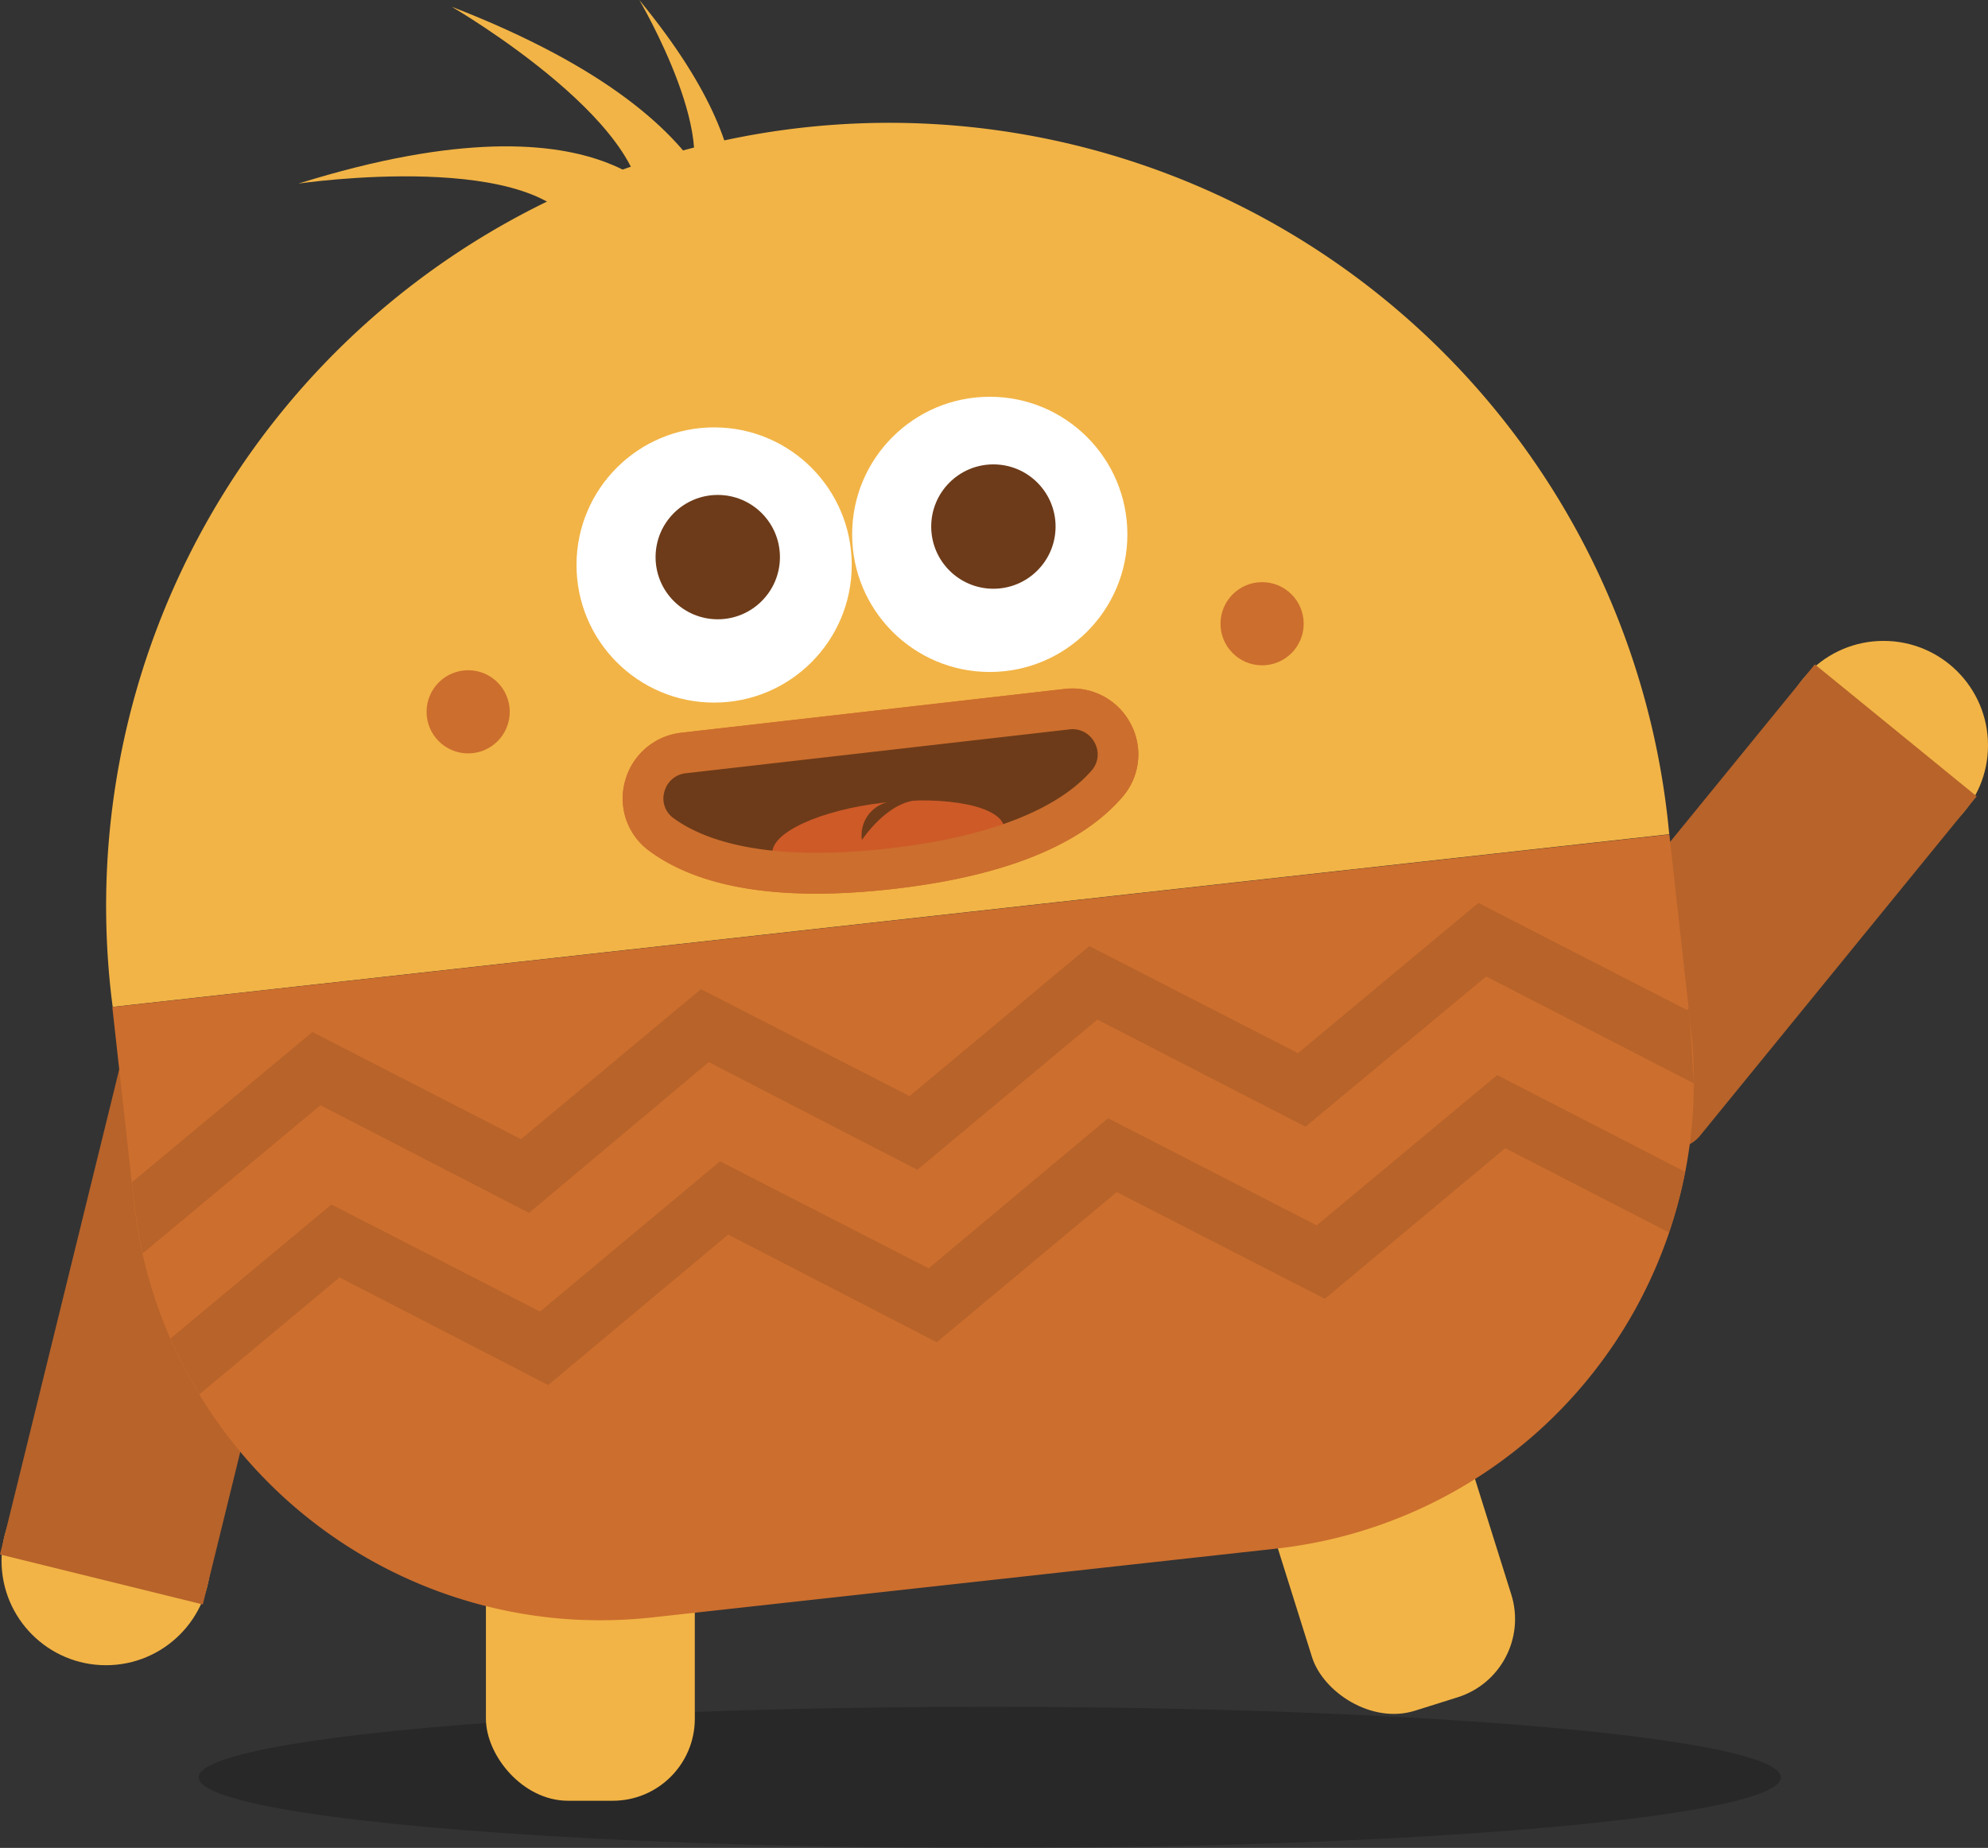 <svg xmlns="http://www.w3.org/2000/svg" viewBox="0 0 295.42 274.61"><rect x="0" y="0" width="295.42" height="274.61" fill="#333333" stroke="none"/><defs><style>.cls-1{fill:#f2b446;}.cls-2{fill:#6d3b19;}.cls-3{fill:#ce5a28;}.cls-4{fill:#cc6e2e;}.cls-5{opacity:0.22;}.cls-6{fill:#b7632a;}.cls-7{fill:#fff;}</style></defs><g id="Camada_2" data-name="Camada 2"><g id="Layer_1" data-name="Layer 1"><path class="cls-1" d="M247.83,121.8c.08.72.15,1.45.22,2.17L16.75,149.63q-.15-1.08-.27-2.16A116.38,116.38,0,1,1,247.83,121.8Z"/><path class="cls-2" d="M101.58,111.9l57-6.51a6.75,6.75,0,0,1,5.94,11.06c-4.47,5.19-13.62,10.53-32.11,12.64s-28.6-1-34.13-5.08A6.75,6.75,0,0,1,101.58,111.9Z"/><ellipse class="cls-3" cx="132.01" cy="124.96" rx="17.34" ry="5.73" transform="translate(-13.32 15.78) rotate(-6.51)"/><path class="cls-4" d="M132.76,132.1c-16.39,1.87-28.59,0-36.26-5.64a9.63,9.63,0,0,1-3.63-10.32,9.76,9.76,0,0,1,8.36-7.25l57-6.51a9.76,9.76,0,0,1,9.79,5.18,9.65,9.65,0,0,1-1.22,10.87C160.61,125.63,149.15,130.23,132.76,132.1Zm-30.84-17.19a3.68,3.68,0,0,0-3.2,2.78,3.57,3.57,0,0,0,1.35,3.88c4.4,3.22,13.53,6.62,32,4.51s26.6-7.47,30.16-11.6a3.59,3.59,0,0,0,.45-4.09,3.69,3.69,0,0,0-3.75-2Z"/><path class="cls-2" d="M101.58,111.9l57-6.51a6.75,6.75,0,0,1,5.94,11.06c-4.47,5.19-13.62,10.53-32.11,12.64s-28.6-1-34.13-5.08A6.75,6.75,0,0,1,101.58,111.9Z"/><ellipse class="cls-3" cx="132.01" cy="124.96" rx="17.34" ry="5.73" transform="translate(-13.32 15.78) rotate(-6.51)"/><path class="cls-4" d="M132.76,132.1c-16.39,1.87-28.59,0-36.26-5.64a9.63,9.63,0,0,1-3.63-10.32,9.76,9.76,0,0,1,8.36-7.25l57-6.51a9.76,9.76,0,0,1,9.79,5.18,9.65,9.65,0,0,1-1.22,10.87C160.61,125.63,149.15,130.23,132.76,132.1Zm-30.84-17.19a3.68,3.68,0,0,0-3.2,2.78,3.57,3.57,0,0,0,1.35,3.88c4.4,3.22,13.53,6.62,32,4.51s26.6-7.47,30.16-11.6a3.59,3.59,0,0,0,.45-4.09,3.69,3.69,0,0,0-3.75-2Z"/><ellipse class="cls-5" cx="147.08" cy="264.13" rx="117.56" ry="10.49"/><circle class="cls-1" cx="15.75" cy="231.94" r="15.52"/><path class="cls-6" d="M30.14,238.43,0,231l18.7-76.08c.62-2.52,3.48-4,6.35-3.29L40.18,175c2.88.7,4.72,3.34,4.1,5.86Z"/><circle class="cls-1" cx="279.9" cy="110.76" r="15.52"/><path class="cls-6" d="M293.74,118.34,269.69,98.73l-54.43,66.75a5.31,5.31,0,0,0,.89,7.42l29-3.46a5.29,5.29,0,0,0,7.44-.62Z"/><rect class="cls-1" x="72.21" y="208.5" width="31.04" height="59.1" rx="12.19"/><rect class="cls-1" x="189.05" y="195.48" width="31.04" height="59.1" rx="12.19" transform="translate(-58.04 71.66) rotate(-17.44)"/><path class="cls-4" d="M248.07,124l3.22,29a70.07,70.07,0,0,1-.86,21.14,69.75,69.75,0,0,1-60.84,56L97,240.35a71,71,0,0,1-13.1.23,69.76,69.76,0,0,1-62.72-54.27,71.15,71.15,0,0,1-1.28-7.66l-3.21-29Z"/><path class="cls-1" d="M44.36,27.28s36.73-5.4,42,8l14.07-2.89S92.2,12.34,44.36,27.28Z"/><path class="cls-1" d="M67.12,1S99.23,19.65,95,33.37l12.8,6.5S113.85,19.1,67.12,1Z"/><path class="cls-1" d="M95,0s13.29,22.54,6,29.51l5.63,8.41S117.42,27.25,95,0Z"/><path class="cls-6" d="M251.72,161l-30.87-15.9L194,167.43l-30.93-15.92-26.75,22.32-31-16L78.62,180.24l-31-16-26.4,22a71.15,71.15,0,0,1-1.28-7.66l-.32-2.89,26.8-22.32,31,15.92L104.16,147l31,15.89,26.72-22.29,31,15.91,26.81-22.33,31,15.92.31-.26Z"/><path class="cls-6" d="M222.48,159.77,195.66,182.1l-31-15.92L138,188.48,107,172.58,80.25,194.91,49.25,179,25.34,198.91a69.72,69.72,0,0,0,4.3,8.28l20.82-17.37,31,16,26.75-22.36,31,16,26.74-22.32L196.87,193l26.81-22.38L248,183.14a70,70,0,0,0,2.41-9Z"/><circle class="cls-7" cx="106.12" cy="83.96" r="20.45"/><circle class="cls-2" cx="106.66" cy="82.79" r="9.24"/><circle class="cls-7" cx="147.08" cy="79.41" r="20.45"/><circle class="cls-2" cx="147.62" cy="78.25" r="9.24"/><circle class="cls-4" cx="69.57" cy="105.78" r="6.18"/><circle class="cls-4" cx="187.55" cy="92.69" r="6.18"/><path class="cls-2" d="M131.87,119.21a5.06,5.06,0,0,0-3.79,5.62s3.54-5.38,7.91-5.88.27-4.92.27-4.92Z"/></g></g></svg>